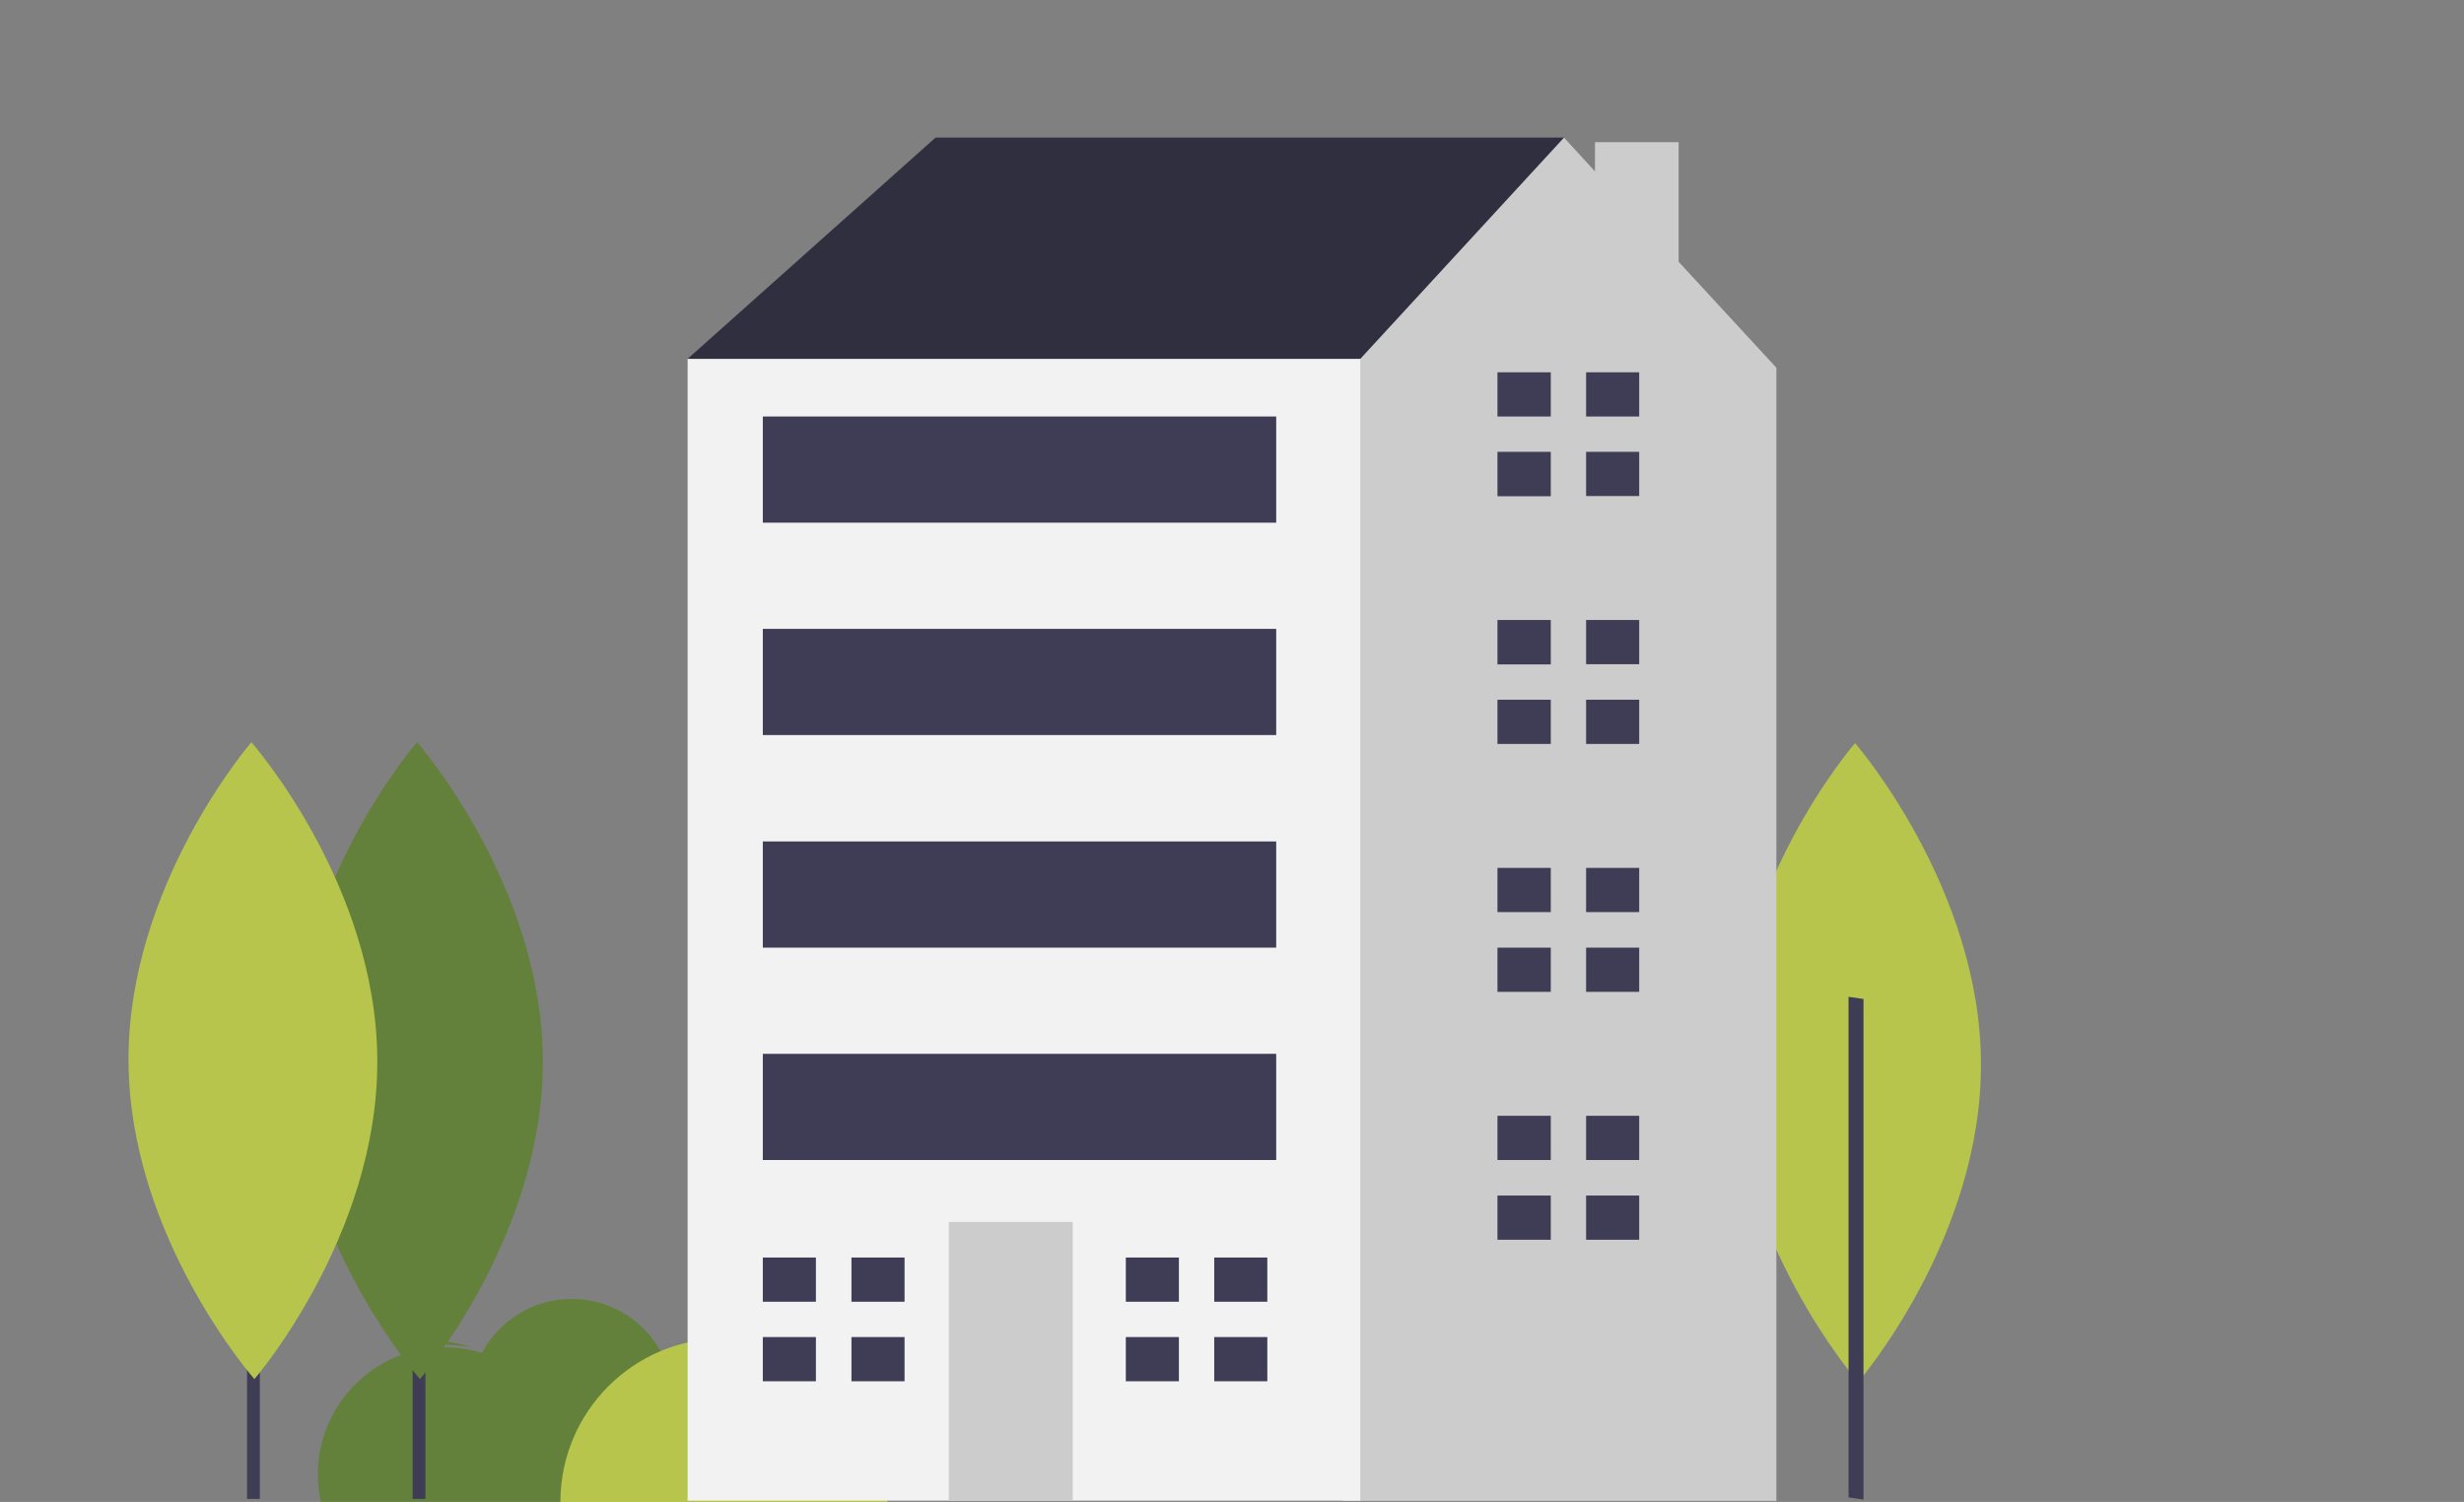 <?xml version="1.0" encoding="utf-8"?>
<!-- Generator: Adobe Illustrator 23.0.3, SVG Export Plug-In . SVG Version: 6.00 Build 0)  -->
<svg version="1.1" id="afdfd1e9-9b52-4ce3-aad9-0a68bb11f588"
	 xmlns="http://www.w3.org/2000/svg" xmlns:xlink="http://www.w3.org/1999/xlink" x="0px" y="0px" viewBox="0 0 1137 693.1"
	 style="enable-background:new 0 0 1137 693.1;" xml:space="preserve">
<rect x="0" y="0" width="1137" height="693.1" fill="#808080" stroke="none"/>
<style type="text/css">
	.st0{fill:#B7C54C;}
	.st1{fill:#63813A;}
	.st2{fill:#2F2F3F;}
	.st3{fill:#CCCCCC;}
	.st4{fill:#F2F2F2;}
	.st5{fill:#3F3D56;}
</style>
<path class="st0" d="M914.1,490.6c0.4,81.1-56.7,147.2-56.7,147.2s-57.7-66.5-58.1-147.7s56.7-147.2,56.7-147.2
	S913.8,409.4,914.1,490.6z"/>
<path class="st1" d="M355.8,665.1c-4.9-0.4-9.7,0-14.3,1.1c-2.9-14.3-15-25.6-30.3-27c-0.4,0-0.8-0.1-1.1-0.1
	c-3.4-22.5-22.8-39.7-46.3-39.7c-17.9,0-33.5,10.1-41.4,24.9c0,0,0,0,0,0c-7.7-2.3-16.1-3.2-24.8-2.1c-27,3.4-48.4,25.9-50.7,53
	c-0.5,6.1-0.1,12.1,1.2,17.8h103.5h10.8h1.1c0.1,0,0.2,0,0.3,0c0.1,0,0.2,0,0.3,0h16.9h30.2h6.2h18.3h57.2
	C387.1,677.9,373.1,666.6,355.8,665.1z"/>
<path class="st1" d="M217,621.4C217,621.4,217,621.4,217,621.4c-8.1-2.4-16.8-3.3-25.9-2.2"/>
<path class="st0" d="M334.1,617.6c-41.7,0-75.5,33.8-75.5,75.5h150.9C409.5,651.4,375.7,617.6,334.1,617.6z"/>
<title>coming home</title>
<polygon class="st2" points="337.7,182 317.3,165.6 431.7,63.5 721.7,63.5 721.7,153.4 533.8,280 "/>
<polygon class="st3" points="774.6,120.8 774.6,65.6 736,65.6 736,79.1 721.7,63.5 627.7,165.6 591,190.2 534,606.6 619.9,692.6 
	819.7,692.6 819.7,169.7 "/>
<rect x="317.3" y="165.6" class="st4" width="310.4" height="526.9"/>
<rect x="437.8" y="563.9" class="st3" width="57.2" height="128.7"/>
<polygon class="st5" points="376.5,600.7 376.5,580.3 352,580.3 352,600.7 374.5,600.7 "/>
<polygon class="st5" points="374.5,617 352,617 352,637.4 376.5,637.4 376.5,617 "/>
<rect x="392.9" y="580.3" class="st5" width="24.5" height="20.4"/>
<rect x="392.9" y="617" class="st5" width="24.5" height="20.4"/>
<polygon class="st5" points="544,600.7 544,580.3 519.5,580.3 519.5,600.7 541.9,600.7 "/>
<polygon class="st5" points="541.9,617 519.5,617 519.5,637.4 544,637.4 544,617 "/>
<rect x="560.3" y="580.3" class="st5" width="24.5" height="20.4"/>
<rect x="560.3" y="617" class="st5" width="24.5" height="20.4"/>
<polygon class="st5" points="715.6,192.2 715.6,171.8 691,171.8 691,192.2 713.5,192.2 "/>
<polygon class="st5" points="713.5,208.5 691,208.5 691,229 715.6,229 715.6,208.5 "/>
<rect x="731.9" y="171.8" class="st5" width="24.5" height="20.4"/>
<rect x="731.9" y="208.5" class="st5" width="24.5" height="20.4"/>
<polygon class="st5" points="715.6,306.6 715.6,286.1 691,286.1 691,306.6 713.5,306.6 "/>
<polygon class="st5" points="713.5,322.9 691,322.9 691,343.3 715.6,343.3 715.6,322.9 "/>
<rect x="731.9" y="286.1" class="st5" width="24.5" height="20.4"/>
<rect x="731.9" y="322.9" class="st5" width="24.5" height="20.4"/>
<polygon class="st5" points="715.6,420.9 715.6,400.5 691,400.5 691,420.9 713.5,420.9 "/>
<polygon class="st5" points="713.5,437.3 691,437.3 691,457.7 715.6,457.7 715.6,437.3 "/>
<rect x="731.9" y="400.5" class="st5" width="24.5" height="20.4"/>
<rect x="731.9" y="437.3" class="st5" width="24.5" height="20.4"/>
<polygon class="st5" points="715.6,535.3 715.6,514.9 691,514.9 691,535.3 713.5,535.3 "/>
<polygon class="st5" points="713.5,551.7 691,551.7 691,572.1 715.6,572.1 715.6,551.7 "/>
<rect x="731.9" y="514.9" class="st5" width="24.5" height="20.4"/>
<rect x="731.9" y="551.7" class="st5" width="24.5" height="20.4"/>
<rect x="352" y="192.2" class="st5" width="236.9" height="49"/>
<rect x="352" y="290.2" class="st5" width="236.9" height="49"/>
<rect x="352" y="388.3" class="st5" width="236.9" height="49"/>
<rect x="352" y="486.3" class="st5" width="236.9" height="49"/>
<rect x="190.4" y="459.6" class="st5" width="5.9" height="232.1"/>
<path class="st1" d="M250.5,489.2c0.4,81.1-56.7,147.2-56.7,147.2s-57.7-65.5-58.1-146.7s56.7-147.2,56.7-147.2
	S250.1,408,250.5,489.2z"/>
<rect x="114" y="459.6" class="st5" width="5.9" height="232.1"/>
<path class="st0" d="M174.1,489.2c0.4,81.1-56.7,147.2-56.7,147.2s-57.7-65.5-58.1-146.7s56.7-147.2,56.7-147.2
	S173.8,408,174.1,489.2z"/>
<polygon class="st5" points="853,460 859.9,461 859.9,692 853,691 "/>
</svg>
